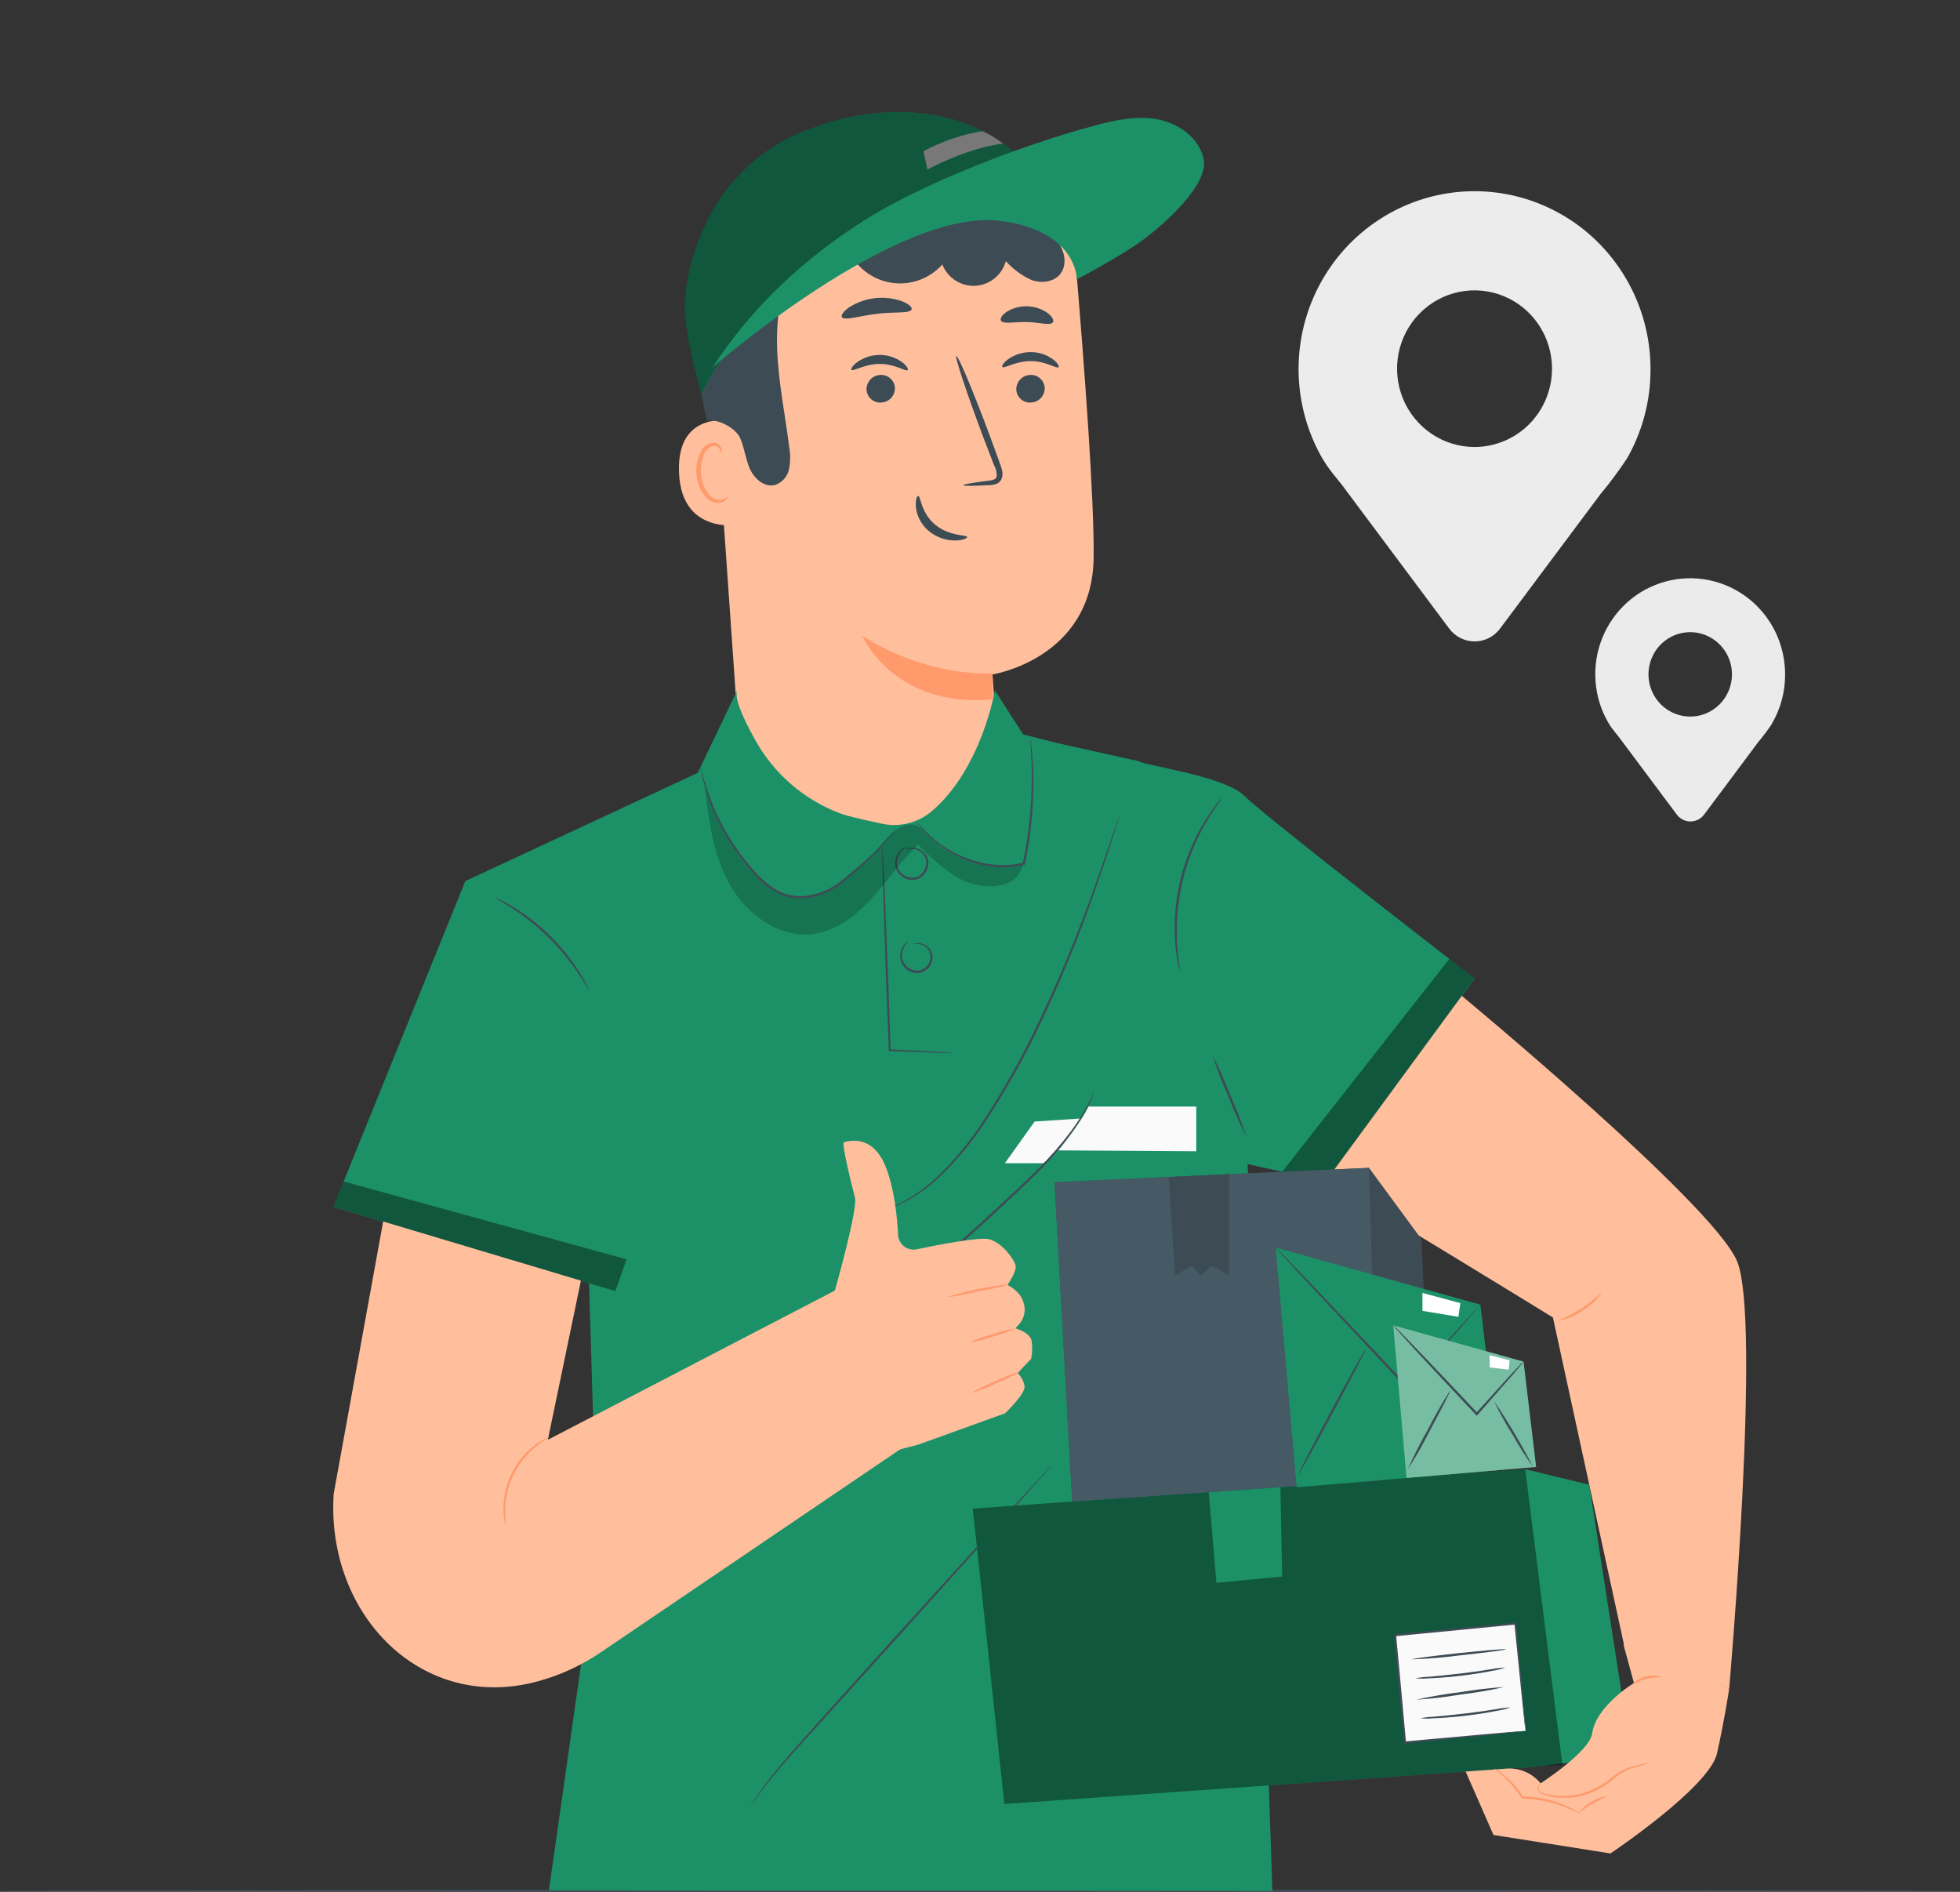 <svg width="172" height="166" viewBox="0 0 172 166" fill="none" xmlns="http://www.w3.org/2000/svg">
<rect x="0" y="0" width="172" height="166" fill="#333333" stroke="none"/>
<g clip-path="url(#clip0_1_687)">
<path d="M144.841 32.423C144.846 30.022 144.304 27.651 143.255 25.497C142.206 23.342 140.68 21.46 138.794 19.999C136.909 18.538 134.715 17.536 132.384 17.072C130.053 16.608 127.647 16.693 125.354 17.322C123.061 17.951 120.943 19.106 119.164 20.698C117.384 22.29 115.993 24.275 115.096 26.499C114.2 28.723 113.824 31.126 113.997 33.521C114.169 35.916 114.887 38.239 116.092 40.308L116.135 40.367C116.726 41.376 117.468 42.099 118.217 43.159L127.18 55.163C127.44 55.511 127.777 55.792 128.163 55.986C128.549 56.18 128.975 56.281 129.406 56.281C129.837 56.281 130.263 56.18 130.649 55.986C131.035 55.792 131.372 55.511 131.632 55.163L140.451 43.355C141.253 42.397 142.001 41.394 142.692 40.351L142.72 40.328C144.113 37.932 144.846 35.203 144.841 32.423ZM129.398 39.221C128.054 39.221 126.739 38.818 125.621 38.062C124.503 37.307 123.632 36.234 123.117 34.978C122.603 33.723 122.468 32.341 122.73 31.008C122.993 29.675 123.64 28.451 124.591 27.49C125.542 26.529 126.753 25.874 128.072 25.609C129.391 25.344 130.758 25.48 132 26C133.242 26.52 134.304 27.401 135.051 28.531C135.798 29.661 136.197 30.99 136.197 32.349C136.197 34.171 135.481 35.919 134.206 37.208C132.931 38.496 131.201 39.221 129.398 39.221Z" fill="#ECECEC"/>
<path d="M156.651 59.212C156.659 57.913 156.37 56.63 155.807 55.463C155.243 54.297 154.42 53.277 153.402 52.485C152.384 51.693 151.199 51.15 149.939 50.898C148.678 50.645 147.378 50.691 146.138 51.032C144.898 51.372 143.753 51.998 142.792 52.86C141.832 53.722 141.081 54.797 140.6 56.001C140.118 57.205 139.919 58.505 140.017 59.8C140.115 61.094 140.508 62.349 141.166 63.464L141.189 63.496C141.507 64.038 141.908 64.43 142.312 65L147.148 71.475C147.288 71.663 147.469 71.815 147.677 71.92C147.885 72.025 148.114 72.08 148.347 72.08C148.579 72.08 148.809 72.025 149.017 71.92C149.225 71.815 149.406 71.663 149.545 71.475L154.3 65.106C154.734 64.59 155.139 64.05 155.512 63.488V63.464C156.261 62.175 156.655 60.707 156.651 59.212ZM148.322 62.875C147.597 62.875 146.889 62.657 146.287 62.249C145.685 61.842 145.216 61.264 144.94 60.587C144.663 59.91 144.591 59.166 144.733 58.448C144.875 57.73 145.224 57.07 145.736 56.553C146.249 56.035 146.902 55.683 147.612 55.54C148.323 55.398 149.059 55.471 149.728 55.752C150.397 56.032 150.969 56.507 151.372 57.116C151.774 57.724 151.989 58.44 151.989 59.172C151.989 59.659 151.894 60.141 151.71 60.59C151.525 61.04 151.255 61.448 150.915 61.792C150.574 62.136 150.17 62.409 149.725 62.595C149.28 62.781 148.803 62.876 148.322 62.875Z" fill="#EBEBEB"/>
<path d="M172 165.894C172 165.953 133.493 165.996 86.004 165.996C38.515 165.996 0 165.953 0 165.894C0 165.835 38.499 165.792 86.004 165.792C133.508 165.792 172 165.839 172 165.894Z" fill="#3D4B55"/>
<path d="M62.438 30.487L64.994 67.085C65.197 69.965 66.472 72.66 68.563 74.628C70.653 76.595 73.404 77.688 76.261 77.687C77.807 77.687 79.337 77.367 80.755 76.745C82.174 76.123 83.451 75.213 84.507 74.072C85.563 72.93 86.376 71.582 86.896 70.11C87.415 68.638 87.63 67.073 87.527 65.514C87.302 62.031 87.096 59.18 87.096 59.18C87.096 59.18 95.864 57.802 95.973 48.943C96.035 43.838 95.161 32.215 94.419 23.321C94.173 20.421 92.86 17.719 90.739 15.751C88.617 13.782 85.842 12.691 82.962 12.691H77.651C75.485 12.819 73.367 13.385 71.421 14.355C69.475 15.325 67.742 16.68 66.323 18.339C64.905 19.998 63.83 21.928 63.163 24.015C62.495 26.102 62.249 28.303 62.438 30.487Z" fill="#FFBF9D"/>
<path d="M87.103 59.07C87.103 59.07 81.564 59.526 75.678 55.788C75.678 55.788 78.378 62.164 87.123 61.367L87.103 59.07Z" fill="#FF9A6C"/>
<path d="M91.68 34.045C91.683 34.375 91.558 34.693 91.333 34.932C91.107 35.17 90.798 35.31 90.472 35.321C90.312 35.334 90.153 35.315 90.001 35.264C89.85 35.213 89.71 35.133 89.589 35.026C89.469 34.92 89.371 34.791 89.301 34.646C89.231 34.501 89.191 34.343 89.182 34.182C89.178 33.853 89.302 33.535 89.527 33.296C89.752 33.057 90.06 32.916 90.386 32.902C90.546 32.89 90.706 32.909 90.858 32.96C91.01 33.011 91.15 33.092 91.271 33.198C91.392 33.305 91.49 33.434 91.56 33.58C91.63 33.725 91.671 33.883 91.68 34.045Z" fill="#3D4B55"/>
<path d="M92.892 32.223C92.736 32.388 91.788 31.681 90.444 31.685C89.1 31.689 88.113 32.368 87.962 32.203C87.892 32.129 88.051 31.811 88.479 31.512C89.062 31.105 89.755 30.89 90.464 30.896C91.162 30.893 91.843 31.116 92.406 31.532C92.83 31.854 92.969 32.152 92.892 32.223Z" fill="#3D4B55"/>
<path d="M78.537 34.045C78.54 34.375 78.416 34.693 78.19 34.932C77.964 35.17 77.655 35.31 77.329 35.321C77.17 35.334 77.01 35.315 76.858 35.264C76.707 35.213 76.567 35.133 76.447 35.026C76.326 34.92 76.228 34.791 76.159 34.646C76.088 34.501 76.048 34.343 76.039 34.182C76.036 33.852 76.16 33.533 76.386 33.294C76.612 33.055 76.921 32.915 77.247 32.902C77.407 32.89 77.567 32.91 77.718 32.961C77.87 33.012 78.01 33.093 78.13 33.2C78.25 33.306 78.348 33.436 78.418 33.581C78.488 33.726 78.528 33.884 78.537 34.045Z" fill="#3D4B55"/>
<path d="M79.656 32.474C79.501 32.639 78.549 31.928 77.205 31.933C75.86 31.936 74.874 32.62 74.722 32.451C74.652 32.376 74.808 32.082 75.239 31.764C75.823 31.358 76.515 31.142 77.224 31.143C77.921 31.146 78.6 31.368 79.166 31.779C79.59 32.105 79.73 32.404 79.656 32.474Z" fill="#3D4B55"/>
<path d="M84.543 42.574C84.543 42.495 85.375 42.35 86.73 42.181C87.072 42.142 87.399 42.075 87.457 41.836C87.487 41.477 87.407 41.118 87.228 40.807C86.906 39.967 86.567 39.084 86.21 38.16C84.8 34.391 83.774 31.292 83.925 31.237C84.077 31.183 85.344 34.19 86.758 37.956C87.097 38.888 87.422 39.777 87.733 40.622C87.861 41.015 88.086 41.463 87.907 41.985C87.859 42.108 87.782 42.217 87.685 42.305C87.587 42.393 87.47 42.457 87.344 42.492C87.155 42.546 86.959 42.574 86.761 42.574C85.394 42.645 84.547 42.653 84.543 42.574Z" fill="#3D4B55"/>
<path d="M80.581 43.516C80.798 43.516 80.802 44.981 82.053 46.029C83.304 47.078 84.858 46.917 84.87 47.121C84.893 47.215 84.524 47.408 83.867 47.427C83.01 47.44 82.177 47.146 81.513 46.599C80.876 46.073 80.466 45.316 80.371 44.49C80.316 43.862 80.48 43.508 80.581 43.516Z" fill="#3D4B55"/>
<path d="M80.002 27.142C79.87 27.535 78.525 27.338 76.944 27.535C75.363 27.731 74.085 28.163 73.875 27.829C73.782 27.672 74.003 27.323 74.52 26.965C75.207 26.526 75.984 26.251 76.791 26.161C77.599 26.07 78.417 26.167 79.182 26.443C79.784 26.678 80.06 26.977 80.002 27.142Z" fill="#3D4B55"/>
<path d="M92.398 28.285C92.162 28.595 91.233 28.285 90.118 28.257C89.003 28.23 88.059 28.465 87.841 28.143C87.744 27.986 87.892 27.676 88.308 27.381C88.862 27.03 89.507 26.854 90.161 26.875C90.815 26.896 91.448 27.113 91.979 27.499C92.371 27.813 92.503 28.155 92.398 28.285Z" fill="#3D4B55"/>
<path d="M65.41 37.135C65.259 37.069 59.389 35.337 59.583 41.392C59.777 47.447 65.748 46.006 65.756 45.829C65.764 45.653 65.41 37.135 65.41 37.135Z" fill="#FFBF9D"/>
<path d="M63.833 43.595C63.806 43.595 63.732 43.673 63.557 43.76C63.313 43.874 63.035 43.889 62.78 43.803C62.139 43.587 61.576 42.59 61.51 41.498C61.48 40.98 61.563 40.461 61.754 39.978C61.806 39.785 61.905 39.608 62.04 39.463C62.175 39.317 62.344 39.207 62.531 39.142C62.651 39.106 62.778 39.114 62.892 39.163C63.007 39.213 63.1 39.301 63.157 39.413C63.242 39.578 63.207 39.7 63.238 39.711C63.27 39.723 63.367 39.605 63.308 39.354C63.27 39.206 63.182 39.075 63.06 38.985C62.976 38.924 62.882 38.881 62.782 38.857C62.682 38.834 62.578 38.83 62.477 38.847C62.233 38.905 62.007 39.025 61.822 39.195C61.636 39.366 61.496 39.581 61.416 39.821C61.18 40.355 61.075 40.938 61.109 41.522C61.187 42.743 61.84 43.878 62.714 44.09C62.877 44.132 63.047 44.137 63.212 44.103C63.376 44.07 63.532 43.999 63.666 43.897C63.825 43.744 63.856 43.607 63.833 43.595Z" fill="#FF9A6C"/>
<path d="M62.061 36.931C62.974 36.707 64.555 37.559 64.944 38.423C65.332 39.287 65.418 40.269 65.806 41.137C66.195 42.005 67.073 42.782 67.99 42.562C68.299 42.464 68.578 42.285 68.797 42.043C69.016 41.801 69.168 41.504 69.237 41.184C69.369 40.537 69.375 39.87 69.256 39.22C68.903 36.393 68.316 33.59 68.203 30.739C68.091 27.888 68.491 24.931 69.971 22.492C71.451 20.054 74.167 18.279 76.964 18.511C78.825 18.66 80.534 19.642 82.383 19.905C83.485 20.052 84.606 19.944 85.66 19.588C86.714 19.232 87.674 18.638 88.467 17.851C88.669 17.651 89.601 17.026 89.601 17.026C89.601 16.881 89.465 15.617 88.972 15.153C85.301 11.725 78.689 10.767 73.84 12.012C68.992 13.257 64.447 16.724 62.36 21.295C60.274 25.866 60.896 32.29 62.046 36.923" fill="#3D4B55"/>
<path d="M94.5 21.974C94.5 21.974 71.509 14.513 61.564 34.603C61.564 34.603 60.076 29.572 60.076 26.875C60.076 25.072 61.141 14.345 72.065 10.967C72.065 10.967 88.517 4.622 94.5 21.974Z" fill="#1C9167"/>
<path d="M74.734 22.477C75.142 23.142 75.698 23.703 76.358 24.115C77.017 24.526 77.762 24.777 78.534 24.848C79.305 24.919 80.083 24.808 80.805 24.523C81.527 24.238 82.174 23.788 82.694 23.207C82.922 23.785 83.324 24.276 83.843 24.611C84.362 24.947 84.971 25.109 85.586 25.077C86.2 25.044 86.79 24.818 87.271 24.43C87.752 24.042 88.101 23.511 88.269 22.913C88.892 23.615 89.654 24.177 90.507 24.562C91.381 24.888 92.488 24.762 93.059 24.024C93.63 23.286 93.475 22.119 92.9 21.358C92.272 20.637 91.468 20.096 90.569 19.787C87.843 18.576 84.848 18.117 81.89 18.46C78.957 18.852 76.117 20.297 74.283 22.646" fill="#3D4B55"/>
<g opacity="0.4">
<path d="M94.5 21.974C92.588 19.937 89.965 18.733 87.189 18.617C80.406 18.314 67.714 22.171 61.548 34.603C61.548 34.603 60.06 29.572 60.06 26.875C60.06 25.072 61.125 14.345 72.049 10.967C72.065 10.967 88.517 4.622 94.5 21.974Z" fill="black"/>
</g>
<path d="M62.524 32.251C65.931 26.977 70.631 22.618 75.919 19.292C81.206 15.966 89.943 12.656 95.965 11.046C97.775 10.559 99.659 10.135 101.505 10.457C103.35 10.779 105.153 12.028 105.607 13.854C106.182 16.151 102.15 19.693 100.258 21.083C98.366 22.473 94.5 24.519 94.5 24.519C94.5 24.519 94.555 20.262 87.81 19.386C78.642 18.173 62.524 32.251 62.524 32.251Z" fill="#1C9167"/>
<path d="M81.381 14.882C81.381 14.882 84.691 13.029 88.02 12.597C87.464 12.16 86.858 11.794 86.214 11.505C84.407 11.807 82.659 12.401 81.039 13.265L81.381 14.882Z" fill="#787878"/>
<path d="M100.04 66.818L92.748 65.192L89.78 64.442L87.309 60.57C87.309 60.57 86.144 67.493 81.719 71.22C81.12 71.715 80.417 72.067 79.665 72.249C78.912 72.432 78.128 72.439 77.372 72.272C76.373 72.06 75.2 71.801 74.33 71.565C74.143 71.514 73.941 71.447 73.724 71.369C70.525 70.168 67.859 67.845 66.214 64.823C65.235 63.064 64.408 61.258 64.691 60.57L61.23 67.815L40.834 77.31L29.253 105.905L51.696 112.612L52.396 136.172L48.169 165.874L111.66 165.918L109.407 99.834" fill="#1C9167"/>
<path d="M83.626 92.401C83.497 92.411 83.367 92.411 83.238 92.401L82.107 92.373L78.071 92.228H77.993V92.161C77.927 90.39 77.846 88.293 77.756 86.051C77.651 82.819 77.558 79.898 77.484 77.75C77.461 76.705 77.442 75.853 77.426 75.233C77.426 74.954 77.426 74.726 77.426 74.55C77.416 74.47 77.416 74.39 77.426 74.31C77.444 74.387 77.453 74.466 77.453 74.546C77.453 74.726 77.48 74.938 77.496 75.229C77.527 75.849 77.57 76.701 77.62 77.742C77.706 79.89 77.822 82.811 77.951 86.039C78.028 88.285 78.098 90.382 78.16 92.153L78.075 92.071L82.111 92.287L83.238 92.361C83.368 92.36 83.499 92.373 83.626 92.401Z" fill="#3D4B55"/>
<path d="M80.173 82.855C80.262 82.792 80.367 82.756 80.476 82.753C80.728 82.736 80.98 82.793 81.2 82.918C81.421 83.043 81.601 83.23 81.719 83.456C81.83 83.676 81.869 83.926 81.832 84.17C81.79 84.447 81.67 84.706 81.486 84.915C81.302 85.124 81.061 85.275 80.794 85.348C80.524 85.406 80.243 85.386 79.982 85.293C79.722 85.199 79.492 85.035 79.318 84.818C79.177 84.643 79.078 84.438 79.03 84.217C78.981 83.997 78.984 83.769 79.038 83.55C79.099 83.252 79.245 82.979 79.458 82.764C79.606 82.619 79.714 82.572 79.718 82.584C79.722 82.596 79.64 82.666 79.516 82.819C79.344 83.034 79.228 83.29 79.178 83.561C79.139 83.757 79.143 83.96 79.192 84.153C79.24 84.347 79.331 84.527 79.458 84.681C79.613 84.866 79.815 85.006 80.041 85.086C80.268 85.166 80.512 85.183 80.748 85.136C80.977 85.071 81.183 84.941 81.342 84.761C81.501 84.582 81.606 84.361 81.645 84.123C81.677 83.928 81.656 83.728 81.582 83.545C81.509 83.362 81.387 83.204 81.229 83.086C81.016 82.914 80.752 82.819 80.48 82.815C80.278 82.831 80.173 82.87 80.173 82.855Z" fill="#3D4B55"/>
<path d="M79.485 74.558C79.575 74.478 79.685 74.426 79.804 74.408C80.126 74.339 80.462 74.389 80.751 74.55C80.957 74.655 81.132 74.812 81.26 75.005C81.41 75.231 81.485 75.499 81.474 75.771C81.462 76.081 81.357 76.379 81.174 76.628C80.991 76.877 80.738 77.064 80.448 77.165C80.152 77.242 79.84 77.228 79.551 77.126C79.262 77.024 79.009 76.838 78.825 76.591C78.661 76.379 78.562 76.122 78.541 75.853C78.529 75.622 78.566 75.39 78.65 75.174C78.77 74.867 78.984 74.606 79.26 74.428C79.356 74.355 79.47 74.312 79.59 74.302C79.59 74.302 79.477 74.361 79.306 74.495C79.066 74.682 78.885 74.936 78.786 75.225C78.708 75.432 78.684 75.657 78.717 75.876C78.749 76.095 78.837 76.303 78.972 76.478C79.136 76.689 79.358 76.848 79.609 76.936C79.861 77.023 80.132 77.034 80.39 76.969C80.64 76.879 80.859 76.717 81.018 76.502C81.178 76.288 81.272 76.031 81.288 75.763C81.298 75.543 81.247 75.324 81.141 75.132C81.034 74.94 80.876 74.781 80.686 74.675C80.424 74.52 80.121 74.454 79.819 74.487C79.606 74.514 79.493 74.573 79.485 74.558Z" fill="#3D4B55"/>
<path d="M77.418 106.25C77.418 106.25 77.449 106.231 77.515 106.207L77.807 106.093C78.067 106.003 78.436 105.838 78.906 105.618C80.219 104.949 81.424 104.083 82.48 103.05C84.033 101.504 85.406 99.784 86.571 97.922C88.028 95.658 89.359 93.314 90.557 90.901C92.711 86.501 94.602 81.975 96.217 77.346C96.85 75.571 97.344 74.129 97.69 73.136L98.078 71.989C98.121 71.872 98.16 71.773 98.187 71.695C98.198 71.661 98.212 71.628 98.23 71.597C98.227 71.633 98.219 71.669 98.206 71.703C98.183 71.781 98.152 71.879 98.117 72.005C98.028 72.284 97.907 72.669 97.756 73.183C97.433 74.184 96.959 75.633 96.338 77.412C94.764 82.054 92.892 86.587 90.736 90.983C89.535 93.404 88.196 95.752 86.727 98.016C85.547 99.888 84.155 101.613 82.577 103.156C81.504 104.188 80.277 105.042 78.941 105.689C78.576 105.858 78.201 106.007 77.818 106.133L77.519 106.227C77.487 106.24 77.453 106.248 77.418 106.25Z" fill="#3D4B55"/>
<path d="M90.794 98.409C90.961 98.409 94.826 98.142 94.826 98.142C94.826 98.142 93.23 100.992 91.567 102.068H88.183L90.794 98.409Z" fill="#FAFAFA"/>
<path d="M76.742 114.885C76.808 114.821 76.882 114.765 76.96 114.717L77.612 114.261C78.176 113.868 78.988 113.279 79.963 112.521C81.905 111.017 84.493 108.771 87.259 106.203C88.642 104.919 89.978 103.71 91.12 102.547C92.145 101.528 93.097 100.437 93.968 99.28C94.552 98.501 95.072 97.673 95.522 96.806C95.693 96.504 95.798 96.257 95.879 96.092C95.916 96.005 95.962 95.922 96.015 95.844C95.99 95.935 95.958 96.023 95.918 96.108C95.848 96.276 95.751 96.532 95.592 96.842C95.165 97.728 94.659 98.573 94.081 99.367C93.221 100.543 92.274 101.65 91.249 102.681C90.103 103.859 88.774 105.072 87.391 106.353C84.625 108.921 82.034 111.159 80.048 112.635C79.058 113.377 78.23 113.943 77.655 114.324C77.364 114.512 77.135 114.65 76.979 114.748C76.906 114.803 76.826 114.849 76.742 114.885Z" fill="#3D4B55"/>
<path d="M65.849 158.523C65.849 158.523 65.849 158.488 65.896 158.429C65.942 158.37 65.993 158.276 66.055 158.17C66.199 157.946 66.416 157.616 66.708 157.2C67.29 156.375 68.192 155.213 69.38 153.847C71.773 151.133 75.126 147.43 78.817 143.331L88.331 132.85L91.225 129.709L92.002 128.857L92.212 128.641L92.29 128.57C92.29 128.57 92.27 128.601 92.228 128.653L92.033 128.884L91.256 129.764L88.409 132.964L78.968 143.456L69.489 153.933C68.289 155.284 67.372 156.427 66.77 157.235C66.471 157.628 66.241 157.962 66.09 158.182L65.915 158.429C65.896 158.462 65.874 158.494 65.849 158.523Z" fill="#3D4B55"/>
<path d="M99.535 66.637C99.869 67.144 107.375 67.988 109.212 69.841C111.05 71.695 129.414 85.863 129.414 85.863L116.326 103.667L107.88 101.786L99.535 66.637Z" fill="#1C9167"/>
<path opacity="0.4" d="M127.188 84.135L112.514 102.818L116.326 103.666L129.398 85.847L127.188 84.135Z" fill="black"/>
<path d="M103.533 85.171C103.467 84.969 103.416 84.761 103.381 84.551C103.338 84.351 103.288 84.103 103.253 83.813C103.218 83.522 103.16 83.192 103.14 82.823C103.121 82.454 103.082 82.038 103.082 81.618C103.082 81.198 103.082 80.722 103.117 80.236C103.192 79.177 103.355 78.126 103.602 77.094C103.867 76.067 104.216 75.065 104.648 74.098C104.853 73.658 105.036 73.234 105.257 72.857C105.479 72.48 105.669 72.131 105.867 71.82C106.066 71.51 106.256 71.243 106.427 71.004C106.568 70.798 106.72 70.6 106.881 70.411C107.009 70.24 107.15 70.081 107.305 69.936C107.199 70.12 107.078 70.294 106.943 70.458C106.823 70.623 106.675 70.823 106.52 71.07C106.365 71.318 106.167 71.581 105.988 71.899C105.809 72.217 105.599 72.555 105.405 72.94C105.211 73.325 105.017 73.725 104.818 74.173C104.409 75.136 104.074 76.13 103.816 77.145C103.574 78.164 103.409 79.2 103.323 80.243C103.296 80.726 103.261 81.186 103.272 81.614C103.284 82.042 103.272 82.442 103.303 82.792C103.334 83.141 103.358 83.487 103.385 83.778C103.412 84.068 103.447 84.316 103.478 84.516C103.517 84.732 103.535 84.952 103.533 85.171Z" fill="#3D4B55"/>
<path d="M109.407 99.811C108.805 98.632 108.264 97.422 107.787 96.186C107.245 94.979 106.766 93.744 106.349 92.487C106.951 93.665 107.493 94.874 107.973 96.108C108.515 97.315 108.994 98.552 109.407 99.811Z" fill="#3D4B55"/>
<path d="M51.696 86.876C51.665 86.876 51.351 86.306 50.756 85.423C49.981 84.272 49.093 83.203 48.107 82.23C47.115 81.266 46.033 80.401 44.874 79.65C43.981 79.077 43.394 78.779 43.41 78.747C43.559 78.789 43.702 78.848 43.837 78.924C44.217 79.107 44.588 79.308 44.948 79.529C46.143 80.249 47.252 81.106 48.25 82.085C49.246 83.067 50.127 84.16 50.877 85.344C51.16 85.8 51.374 86.177 51.506 86.448C51.587 86.582 51.651 86.726 51.696 86.876Z" fill="#3D4B55"/>
<path opacity="0.4" d="M29.253 105.893L30.159 103.667L54.983 110.499L54 113.291L29.253 105.893Z" fill="black"/>
<path d="M95.526 97.093H104.978V101.02L92.884 100.941C92.884 100.941 94.753 98.668 95.526 97.093Z" fill="#FAFAFA"/>
<g opacity="0.2">
<path d="M61.813 68.679C62.154 71.742 62.527 74.903 64.027 77.589C65.527 80.275 68.46 82.391 71.478 81.94C73.491 81.637 75.196 80.279 76.567 78.755C77.939 77.232 79.089 75.508 80.584 74.114C81.489 75.098 82.5 75.977 83.599 76.733C84.709 77.493 86.042 77.849 87.379 77.742C88.696 77.581 89.423 77.051 89.838 75.779C88.432 76.219 87.659 76.152 86.256 75.881C84.708 75.581 83.254 74.907 82.018 73.917C81.194 73.262 80.895 72.276 79.85 72.347C78.883 72.402 78.125 73.175 77.488 73.917C76.46 75.108 75.331 76.206 74.116 77.2C72.951 78.131 71.824 78.771 70.34 78.728C67.896 78.673 65.896 76.733 64.548 74.671C63.303 72.771 62.384 70.672 61.828 68.463" fill="black"/>
</g>
<path d="M90.421 64.858C90.443 64.93 90.458 65.004 90.464 65.078C90.464 65.224 90.51 65.436 90.538 65.71C90.596 66.26 90.654 67.057 90.677 68.067C90.73 70.648 90.486 73.227 89.951 75.751V75.814V75.877H89.893C88.512 76.204 87.07 76.165 85.709 75.763C84.595 75.462 83.543 74.965 82.601 74.294C81.963 73.856 81.391 73.327 80.903 72.724C80.772 72.561 80.65 72.39 80.538 72.213C80.494 72.153 80.457 72.088 80.425 72.021C81.059 72.859 81.819 73.59 82.678 74.188C83.616 74.828 84.653 75.304 85.748 75.594C87.08 75.975 88.486 76.008 89.834 75.692L89.761 75.767V75.704C90.29 73.192 90.55 70.631 90.538 68.063C90.538 67.077 90.495 66.28 90.464 65.726C90.464 65.471 90.437 65.263 90.425 65.094C90.412 65.016 90.411 64.937 90.421 64.858Z" fill="#3D4B55"/>
<path d="M78.619 72.606C78.588 72.69 78.546 72.769 78.494 72.841C78.364 73.059 78.222 73.269 78.067 73.47C77.487 74.201 76.848 74.883 76.156 75.508C75.725 75.9 75.239 76.336 74.714 76.784C74.45 77.008 74.186 77.243 73.891 77.479C73.587 77.711 73.266 77.92 72.931 78.103C72.212 78.504 71.418 78.749 70.6 78.822C69.708 78.898 68.814 78.698 68.036 78.249C67.28 77.793 66.601 77.216 66.028 76.54C65.484 75.928 64.978 75.283 64.513 74.609C63.728 73.464 63.065 72.238 62.535 70.953C62.18 70.088 61.889 69.198 61.665 68.29C61.583 67.968 61.533 67.717 61.502 67.544C61.48 67.458 61.467 67.37 61.463 67.281C61.499 67.363 61.525 67.448 61.541 67.536C61.587 67.705 61.65 67.953 61.739 68.271C61.994 69.165 62.304 70.043 62.667 70.898C63.212 72.163 63.882 73.37 64.668 74.499C65.131 75.164 65.635 75.8 66.175 76.403C66.73 77.061 67.386 77.624 68.118 78.072C68.861 78.501 69.716 78.693 70.569 78.622C71.364 78.552 72.136 78.32 72.838 77.938C73.168 77.762 73.483 77.56 73.782 77.334C74.066 77.114 74.338 76.874 74.602 76.654C75.13 76.211 75.62 75.794 76.055 75.402C76.749 74.796 77.398 74.14 77.997 73.438C78.203 73.187 78.355 72.979 78.456 72.838C78.503 72.756 78.558 72.678 78.619 72.606Z" fill="#3D4B55"/>
<path d="M70.251 117.724L73.246 113.311C73.246 113.311 75.305 106.078 75.025 105.065C74.745 104.051 73.836 100.282 74.05 100.235C74.264 100.187 76.505 99.347 77.721 102.371C78.479 104.256 78.728 106.737 78.809 108.339C78.818 108.537 78.869 108.731 78.959 108.907C79.049 109.083 79.176 109.237 79.331 109.359C79.486 109.481 79.665 109.567 79.856 109.612C80.046 109.657 80.245 109.66 80.437 109.62C82.507 109.188 85.953 108.532 86.773 108.732C87.962 109.019 89.026 110.55 89.127 111.065C89.228 111.579 88.412 112.737 88.412 112.737C88.412 112.737 89.423 113.26 89.733 114.049C89.776 114.155 89.811 114.261 89.842 114.363C89.937 114.679 89.948 115.015 89.876 115.338C89.803 115.66 89.648 115.957 89.427 116.201L89.108 116.554C89.108 116.554 90.371 116.904 90.526 117.634C90.61 118.167 90.596 118.712 90.483 119.24L89.298 120.477C89.629 120.788 89.845 121.204 89.912 121.655C89.974 122.33 88.199 124.011 88.199 124.011L80.581 126.76L77.558 127.545L70.251 117.724Z" fill="#FFBF9D"/>
<path d="M88.436 112.745C87.565 112.982 86.684 113.175 85.794 113.322C84.92 113.538 84.036 113.709 83.145 113.833C83.383 113.715 83.635 113.627 83.894 113.57C84.365 113.436 85.021 113.271 85.755 113.122C86.49 112.973 87.154 112.863 87.643 112.8C87.904 112.746 88.17 112.728 88.436 112.745Z" fill="#FF9A6C"/>
<path d="M89.131 116.554C88.484 116.861 87.809 117.104 87.115 117.281C86.442 117.525 85.747 117.704 85.04 117.815C85.688 117.508 86.363 117.264 87.057 117.088C87.73 116.844 88.424 116.665 89.131 116.554Z" fill="#FF9A6C"/>
<path d="M89.586 120.312C88.903 120.725 88.187 121.079 87.445 121.368C86.73 121.722 85.987 122.014 85.223 122.24C85.906 121.827 86.622 121.474 87.364 121.184C88.079 120.83 88.822 120.538 89.586 120.312Z" fill="#FF9A6C"/>
<path d="M52.699 145L80.716 126.002L73.646 113.044L48.076 126.336L50.978 112.372L33.624 107.181L29.28 131.095C28.612 141.729 37.05 150.313 47.221 147.521C49.171 146.988 51.021 146.136 52.699 145Z" fill="#FFBF9D"/>
<path d="M44.373 133.852C44.323 133.738 44.29 133.618 44.276 133.494C44.218 133.164 44.186 132.829 44.179 132.493C44.164 131.376 44.412 130.271 44.902 129.269C45.398 128.27 46.124 127.405 47.019 126.748C47.286 126.548 47.569 126.372 47.866 126.222C47.972 126.159 48.088 126.113 48.208 126.084C48.208 126.12 47.753 126.344 47.104 126.87C46.255 127.54 45.564 128.394 45.083 129.369C44.602 130.344 44.342 131.415 44.323 132.505C44.303 133.329 44.432 133.848 44.373 133.852Z" fill="#FF9A6C"/>
<path d="M116.326 103.666C116.5 103.423 136.278 115.604 136.278 115.604L142.619 144.799L151.744 148.184C151.744 148.184 154.592 115.694 152.424 110.636C150.256 105.579 128.279 87.382 128.279 87.382L116.326 103.666Z" fill="#FFBF9D"/>
<path d="M140.598 113.366C140.158 114.035 139.572 114.594 138.885 114.999C138.234 115.463 137.488 115.771 136.702 115.902C137.412 115.581 138.104 115.222 138.776 114.826C139.41 114.374 140.019 113.887 140.598 113.366Z" fill="#FF9A6C"/>
<path d="M92.538 103.733L94.088 131.751L125.696 129.591L124.74 108.732L120.137 102.473L92.538 103.733Z" fill="#3D4B55"/>
<path d="M85.355 132.375C85.448 132.913 88.133 158.292 88.133 158.292L135.175 154.989L143.135 153.909L139.464 130.278L133.843 128.916L85.355 132.375Z" fill="#1C9167"/>
<path opacity="0.4" d="M133.843 128.912L85.355 132.375C85.448 132.913 88.133 158.292 88.133 158.292L137.11 154.848L133.843 128.912Z" fill="black"/>
<path d="M120.956 129.917L94.088 131.751L92.538 103.733L120.137 102.473L120.956 129.917Z" fill="#455A64"/>
<path d="M102.557 103.274L103.125 111.909L104.562 111.08L105.358 111.909L106.349 111.08L107.88 111.909V103.03L102.557 103.274Z" fill="#3D4B55"/>
<path d="M113.789 130.502L111.951 109.474L129.911 114.477L131.644 128.99L113.789 130.502Z" fill="#1C9167"/>
<path d="M129.899 114.477C129.867 114.531 129.83 114.581 129.787 114.626L129.441 115.038L128.12 116.562L123.532 121.765L123.462 121.844L123.388 121.769L120.964 119.177L114.566 112.345L112.643 110.256L112.126 109.682C112.062 109.619 112.006 109.548 111.959 109.47C112.03 109.525 112.096 109.585 112.157 109.651L112.701 110.201L114.667 112.243L121.108 119.036L123.548 121.632H123.404L128.066 116.476L129.429 114.991L129.798 114.599C129.828 114.555 129.862 114.514 129.899 114.477Z" fill="#3D4B55"/>
<path d="M119.841 118.372C119.892 118.4 118.61 120.882 116.982 123.917C115.354 126.952 113.995 129.391 113.944 129.363C113.894 129.336 115.176 126.854 116.803 123.819C118.431 120.783 119.799 118.345 119.841 118.372Z" fill="#3D4B55"/>
<path d="M131.224 128.99C131.178 129.018 129.934 127.007 128.446 124.502C126.959 121.997 125.789 119.935 125.84 119.904C125.89 119.872 127.129 121.887 128.617 124.396C130.105 126.905 131.275 128.963 131.224 128.99Z" fill="#3D4B55"/>
<path d="M123.431 129.681L122.262 116.291L133.699 119.476L134.802 128.719L123.431 129.681Z" fill="#1C9167"/>
<path opacity="0.4" d="M123.431 129.681L122.262 116.291L133.699 119.476L134.802 128.719L123.431 129.681Z" fill="white"/>
<path d="M133.699 119.476C133.617 119.607 133.522 119.729 133.415 119.841C133.202 120.096 132.922 120.422 132.584 120.819L129.67 124.141L129.6 124.223L129.526 124.145L127.972 122.495C126.376 120.803 124.938 119.26 123.905 118.137L122.693 116.798C122.536 116.64 122.393 116.469 122.266 116.287C122.438 116.425 122.599 116.578 122.747 116.743L124.01 118.035C125.07 119.134 126.523 120.662 128.12 122.354L129.674 124.007H129.511L132.475 120.732L133.353 119.794C133.458 119.677 133.574 119.57 133.699 119.476Z" fill="#3D4B55"/>
<path d="M127.289 121.957C127.335 121.985 126.535 123.571 125.498 125.491C124.903 126.676 124.246 127.828 123.532 128.943C124.066 127.734 124.663 126.555 125.319 125.409C125.915 124.224 126.572 123.072 127.289 121.957Z" fill="#3D4B55"/>
<path d="M134.538 128.719C133.881 127.81 133.279 126.862 132.735 125.88C132.132 124.933 131.588 123.948 131.108 122.931C132.362 124.791 133.507 126.724 134.538 128.719Z" fill="#3D4B55"/>
<path d="M130.723 118.91V119.986L132.393 120.183L132.479 119.362L130.723 118.91Z" fill="white"/>
<path d="M124.826 113.448V115.019L127.98 115.545L128.155 114.343L124.826 113.448Z" fill="white"/>
<path d="M112.514 138.336L112.359 130.502L106.073 130.934L106.749 138.886L112.514 138.336Z" fill="#1C9167"/>
<path d="M133 142.45L122.453 143.461L123.338 152.89L133.885 151.879L133 142.45Z" fill="#FAFAFA"/>
<path d="M133.87 151.887C133.857 151.828 133.848 151.767 133.843 151.707C133.843 151.577 133.808 151.408 133.784 151.196C133.738 150.741 133.668 150.093 133.582 149.28C133.415 147.623 133.194 145.282 132.898 142.467L132.992 142.545L122.452 143.57C122.429 143.594 122.623 143.362 122.541 143.46V143.531V143.613V143.771L122.572 144.093L122.631 144.729C122.673 145.149 122.712 145.565 122.751 145.981C122.825 146.81 122.903 147.619 122.976 148.412C123.12 149.983 123.26 151.495 123.384 152.881L123.287 152.802L130.898 152.119L133.058 151.934L133.637 151.891C133.705 151.886 133.774 151.886 133.843 151.891C133.782 151.905 133.721 151.914 133.66 151.919L133.1 151.985L130.964 152.213L123.307 152.998H123.217V152.908C123.081 151.518 122.938 150.018 122.786 148.439C122.714 147.654 122.637 146.844 122.557 146.009C122.518 145.593 122.479 145.176 122.44 144.752C122.421 144.544 122.401 144.332 122.378 144.12L122.351 143.798V143.641V143.559V143.488C122.269 143.586 122.46 143.35 122.444 143.374L132.988 142.38H133.073V142.467C133.322 145.306 133.528 147.67 133.675 149.343C133.741 150.148 133.792 150.788 133.831 151.243C133.831 151.451 133.858 151.616 133.866 151.742C133.871 151.79 133.872 151.839 133.87 151.887Z" fill="#3D4B55"/>
<path d="M132.16 144.717C132.16 144.776 130.323 145.015 128.042 145.259C126.67 145.442 125.289 145.554 123.905 145.597C123.905 145.542 125.743 145.298 128.023 145.055C130.303 144.811 132.156 144.662 132.16 144.717Z" fill="#3D4B55"/>
<path d="M132.098 146.319C131.732 146.452 131.353 146.548 130.968 146.606C130.261 146.747 129.278 146.912 128.186 147.042C127.094 147.171 126.096 147.242 125.377 147.265C124.99 147.301 124.6 147.301 124.212 147.265C124.596 147.189 124.986 147.144 125.377 147.132C126.092 147.065 127.079 146.975 128.167 146.845C129.254 146.716 130.237 146.574 130.948 146.453C131.328 146.379 131.712 146.335 132.098 146.319Z" fill="#3D4B55"/>
<path d="M132.545 149.822C132.177 149.954 131.797 150.05 131.411 150.108C130.704 150.25 129.721 150.415 128.629 150.544C127.537 150.674 126.543 150.745 125.82 150.768C125.433 150.806 125.042 150.806 124.655 150.768C125.039 150.691 125.429 150.647 125.82 150.635C126.535 150.572 127.526 150.478 128.613 150.348C129.701 150.218 130.684 150.077 131.395 149.955C131.774 149.882 132.159 149.837 132.545 149.822Z" fill="#3D4B55"/>
<path d="M132.013 148.027C130.745 148.317 129.462 148.537 128.171 148.687C126.884 148.908 125.588 149.06 124.286 149.142C125.555 148.857 126.837 148.637 128.128 148.483C129.414 148.264 130.711 148.112 132.013 148.027Z" fill="#3D4B55"/>
<path d="M141.325 162.631C141.325 162.631 150.008 156.823 150.676 153.854C151.344 150.886 151.744 148.184 151.744 148.184L142.467 144.301L143.388 147.678C143.388 147.678 140.062 149.676 139.72 152.099C139.495 153.713 135.195 156.478 135.195 156.478C134.837 156.041 134.382 155.696 133.866 155.471C133.351 155.246 132.79 155.149 132.23 155.186L128.617 155.445L131.061 161.009L141.325 162.631Z" fill="#FFBF9D"/>
<path d="M144.716 154.671C144.59 154.749 144.452 154.806 144.308 154.84C144.037 154.93 143.632 155.021 143.143 155.178C142.59 155.376 142.079 155.677 141.636 156.065C141.077 156.547 140.451 156.944 139.779 157.243C138.535 157.779 137.154 157.896 135.839 157.577C135.608 157.532 135.387 157.448 135.183 157.33C135.099 157.282 135.032 157.21 134.989 157.123C134.946 157.037 134.93 156.939 134.942 156.843C134.949 156.783 134.97 156.726 135.004 156.677C135.038 156.627 135.083 156.587 135.136 156.56C135.214 156.533 135.257 156.56 135.257 156.56C135.257 156.56 135.214 156.56 135.156 156.603C135.115 156.633 135.082 156.672 135.058 156.717C135.034 156.762 135.021 156.812 135.02 156.862C135.012 156.943 135.03 157.025 135.07 157.095C135.111 157.165 135.172 157.221 135.245 157.255C135.444 157.354 135.656 157.421 135.874 157.455C137.16 157.72 138.494 157.583 139.701 157.063C140.358 156.767 140.97 156.378 141.519 155.908C141.984 155.518 142.52 155.222 143.096 155.036C143.594 154.895 143.998 154.828 144.262 154.758C144.411 154.717 144.563 154.688 144.716 154.671Z" fill="#FF9A6C"/>
<path d="M138.703 159.175C138.703 159.207 138.256 158.948 137.518 158.637C136.555 158.24 135.541 157.984 134.507 157.879C134.204 157.848 133.905 157.84 133.617 157.832H133.563L133.532 157.785C133.082 157.074 132.54 156.427 131.919 155.861C131.449 155.433 131.143 155.213 131.143 155.19C131.143 155.166 131.236 155.221 131.383 155.315C131.593 155.452 131.795 155.6 131.989 155.759C132.652 156.305 133.225 156.953 133.687 157.679L133.606 157.632C133.901 157.632 134.204 157.632 134.515 157.679C135.57 157.782 136.6 158.062 137.564 158.508C137.855 158.641 138.136 158.794 138.407 158.963C138.516 159.018 138.616 159.09 138.703 159.175Z" fill="#FF9A6C"/>
<path d="M141.049 157.581C141.049 157.636 140.462 157.86 139.779 158.253C139.095 158.645 138.594 159.058 138.555 159.01C139.196 158.255 140.078 157.749 141.049 157.581Z" fill="#FF9A6C"/>
<path d="M145.754 147.136C145.754 147.199 145.148 147.136 144.456 147.312C143.765 147.489 143.291 147.85 143.236 147.799C143.557 147.469 143.961 147.233 144.404 147.117C144.848 147 145.314 147.006 145.754 147.136Z" fill="#FF9A6C"/>
</g>
<defs>
<clipPath id="clip0_1_687">
<rect width="172" height="166" fill="white"/>
</clipPath>
</defs>
</svg>
